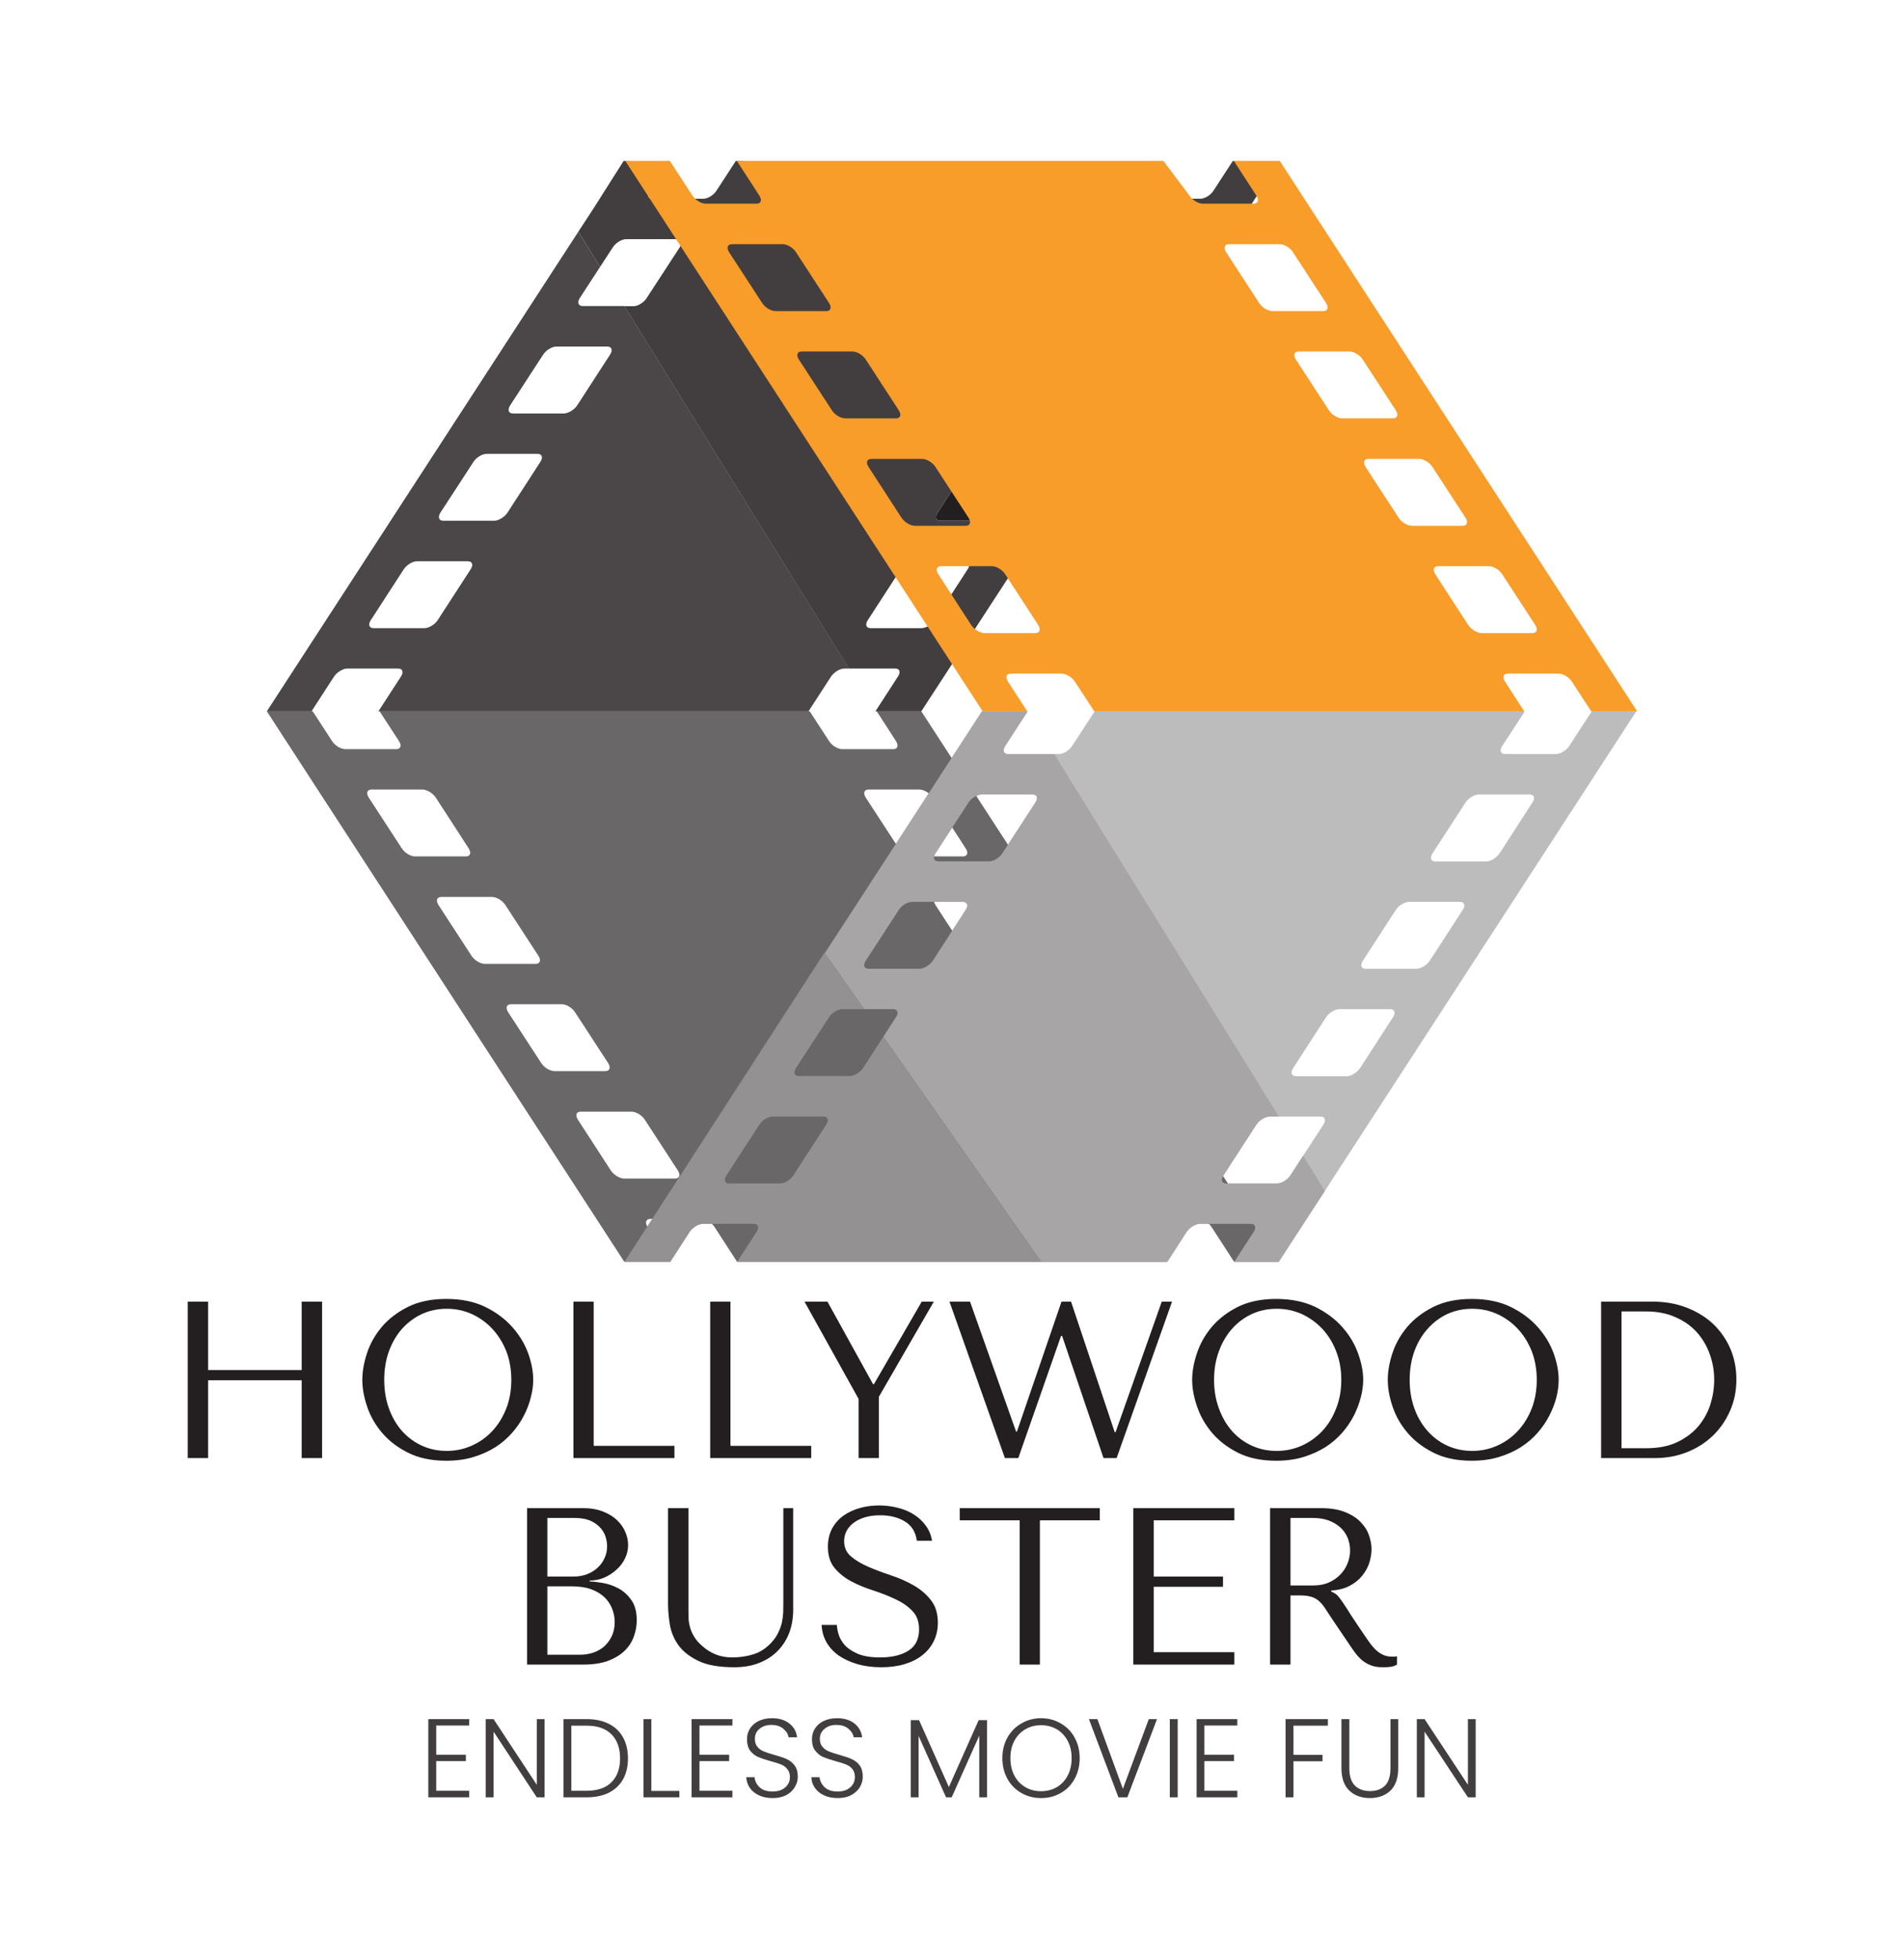 <svg xmlns="http://www.w3.org/2000/svg" version="1.1" xmlns:xlink="http://www.w3.org/1999/xlink" xmlns:svgjs="http://svgjs.dev/svgjs" viewBox="0 0 12.78 13.148"><g transform="matrix(1,0,0,1,1.08,8.718)"><g><path d=" M 0.317 0.546 L 0.945 0.546 L 0.945 1.068 L 1.082 1.068 L 1.082 0.018 L 0.945 0.018 L 0.945 0.477 L 0.317 0.477 L 0.317 0.018 L 0.18 0.018 L 0.18 1.068 L 0.317 1.068 L 0.317 0.546 M 1.352 0.543 Q 1.352 0.627 1.384 0.722 Q 1.416 0.818 1.485 0.899 Q 1.554 0.98 1.661 1.033 Q 1.767 1.086 1.916 1.086 Q 2.016 1.086 2.098 1.061 Q 2.18 1.036 2.245 0.995 Q 2.31 0.953 2.358 0.898 Q 2.406 0.843 2.437 0.782 Q 2.468 0.722 2.483 0.66 Q 2.499 0.599 2.499 0.543 Q 2.499 0.459 2.465 0.364 Q 2.43 0.269 2.358 0.188 Q 2.286 0.107 2.176 0.053 Q 2.066 0 1.916 0 Q 1.767 0 1.661 0.052 Q 1.554 0.105 1.485 0.185 Q 1.416 0.266 1.384 0.362 Q 1.352 0.458 1.352 0.543 M 1.499 0.543 Q 1.499 0.438 1.531 0.35 Q 1.563 0.263 1.619 0.2 Q 1.676 0.137 1.752 0.101 Q 1.829 0.066 1.919 0.066 Q 2.007 0.066 2.086 0.101 Q 2.165 0.137 2.224 0.2 Q 2.283 0.263 2.318 0.35 Q 2.352 0.438 2.352 0.543 Q 2.352 0.648 2.318 0.736 Q 2.283 0.824 2.224 0.887 Q 2.165 0.95 2.086 0.985 Q 2.007 1.02 1.919 1.02 Q 1.829 1.02 1.752 0.985 Q 1.676 0.95 1.619 0.887 Q 1.563 0.824 1.531 0.736 Q 1.499 0.648 1.499 0.543 M 2.769 1.068 L 2.769 0.018 L 2.905 0.018 L 2.905 0.986 L 3.447 0.986 L 3.447 1.068 L 2.769 1.068 M 3.687 1.068 L 3.687 0.018 L 3.823 0.018 L 3.823 0.986 L 4.365 0.986 L 4.365 1.068 L 3.687 1.068 M 4.32 0.018 L 4.683 0.671 L 4.683 1.068 L 4.819 1.068 L 4.819 0.657 L 5.188 0.018 L 5.107 0.018 L 4.786 0.572 L 4.78 0.572 L 4.474 0.018 L 4.32 0.018 M 5.293 0.018 L 5.665 1.068 L 5.755 1.068 L 6.042 0.248 L 6.049 0.248 L 6.327 1.068 L 6.415 1.068 L 6.787 0.018 L 6.718 0.018 L 6.408 0.894 L 6.402 0.894 L 6.109 0.018 L 6.045 0.018 L 5.746 0.89 L 5.74 0.89 L 5.431 0.018 L 5.293 0.018 M 6.922 0.543 Q 6.922 0.627 6.955 0.722 Q 6.987 0.818 7.056 0.899 Q 7.125 0.98 7.231 1.033 Q 7.338 1.086 7.486 1.086 Q 7.587 1.086 7.669 1.061 Q 7.75 1.036 7.816 0.995 Q 7.881 0.953 7.929 0.898 Q 7.977 0.843 8.008 0.782 Q 8.038 0.722 8.054 0.66 Q 8.07 0.599 8.07 0.543 Q 8.07 0.459 8.035 0.364 Q 8.001 0.269 7.929 0.188 Q 7.857 0.107 7.747 0.053 Q 7.636 0 7.486 0 Q 7.338 0 7.231 0.052 Q 7.125 0.105 7.056 0.185 Q 6.987 0.266 6.955 0.362 Q 6.922 0.458 6.922 0.543 M 7.069 0.543 Q 7.069 0.438 7.102 0.35 Q 7.134 0.263 7.19 0.2 Q 7.246 0.137 7.323 0.101 Q 7.399 0.066 7.489 0.066 Q 7.578 0.066 7.657 0.101 Q 7.735 0.137 7.795 0.2 Q 7.854 0.263 7.888 0.35 Q 7.923 0.438 7.923 0.543 Q 7.923 0.648 7.888 0.736 Q 7.854 0.824 7.795 0.887 Q 7.735 0.95 7.657 0.985 Q 7.578 1.02 7.489 1.02 Q 7.399 1.02 7.323 0.985 Q 7.246 0.95 7.19 0.887 Q 7.134 0.824 7.102 0.736 Q 7.069 0.648 7.069 0.543 M 8.235 0.543 Q 8.235 0.627 8.267 0.722 Q 8.299 0.818 8.368 0.899 Q 8.437 0.98 8.544 1.033 Q 8.65 1.086 8.799 1.086 Q 8.899 1.086 8.981 1.061 Q 9.063 1.036 9.128 0.995 Q 9.193 0.953 9.241 0.898 Q 9.289 0.843 9.32 0.782 Q 9.351 0.722 9.367 0.66 Q 9.382 0.599 9.382 0.543 Q 9.382 0.459 9.348 0.364 Q 9.313 0.269 9.241 0.188 Q 9.169 0.107 9.059 0.053 Q 8.949 0 8.799 0 Q 8.65 0 8.544 0.052 Q 8.437 0.105 8.368 0.185 Q 8.299 0.266 8.267 0.362 Q 8.235 0.458 8.235 0.543 M 8.382 0.543 Q 8.382 0.438 8.414 0.35 Q 8.446 0.263 8.503 0.2 Q 8.559 0.137 8.635 0.101 Q 8.712 0.066 8.802 0.066 Q 8.89 0.066 8.969 0.101 Q 9.048 0.137 9.107 0.2 Q 9.166 0.263 9.201 0.35 Q 9.235 0.438 9.235 0.543 Q 9.235 0.648 9.201 0.736 Q 9.166 0.824 9.107 0.887 Q 9.048 0.95 8.969 0.985 Q 8.89 1.02 8.802 1.02 Q 8.712 1.02 8.635 0.985 Q 8.559 0.95 8.503 0.887 Q 8.446 0.824 8.414 0.736 Q 8.382 0.648 8.382 0.543 M 9.667 1.068 L 9.667 0.018 L 10.012 0.018 Q 10.137 0.018 10.24 0.058 Q 10.344 0.098 10.418 0.167 Q 10.492 0.237 10.534 0.333 Q 10.575 0.429 10.575 0.54 Q 10.575 0.655 10.532 0.752 Q 10.489 0.849 10.415 0.92 Q 10.341 0.99 10.242 1.029 Q 10.143 1.068 10.03 1.068 L 9.667 1.068 M 9.804 1.002 L 9.969 1.002 Q 10.092 1.002 10.178 0.961 Q 10.264 0.92 10.32 0.854 Q 10.375 0.788 10.401 0.706 Q 10.426 0.624 10.426 0.543 Q 10.426 0.453 10.396 0.37 Q 10.366 0.287 10.309 0.223 Q 10.251 0.159 10.165 0.122 Q 10.08 0.084 9.969 0.084 L 9.804 0.084 L 9.804 1.002 M 2.458 2.454 L 2.834 2.454 Q 2.935 2.454 3.004 2.428 Q 3.073 2.401 3.115 2.359 Q 3.157 2.317 3.175 2.264 Q 3.194 2.211 3.194 2.157 Q 3.194 2.071 3.157 2.02 Q 3.121 1.969 3.07 1.942 Q 3.019 1.915 2.965 1.906 Q 2.911 1.897 2.878 1.896 L 2.878 1.89 Q 2.93 1.89 2.977 1.87 Q 3.023 1.849 3.058 1.817 Q 3.094 1.785 3.115 1.742 Q 3.136 1.699 3.136 1.651 Q 3.136 1.609 3.118 1.566 Q 3.1 1.522 3.063 1.486 Q 3.026 1.45 2.968 1.427 Q 2.911 1.404 2.833 1.404 L 2.458 1.404 L 2.458 2.454 M 2.594 2.388 L 2.594 1.929 L 2.759 1.929 Q 2.833 1.929 2.887 1.948 Q 2.941 1.968 2.976 2.001 Q 3.011 2.034 3.028 2.077 Q 3.046 2.121 3.046 2.169 Q 3.046 2.221 3.027 2.262 Q 3.008 2.302 2.977 2.331 Q 2.945 2.359 2.902 2.374 Q 2.86 2.388 2.812 2.388 L 2.594 2.388 M 2.594 1.863 L 2.594 1.47 L 2.777 1.47 Q 2.836 1.47 2.877 1.486 Q 2.918 1.503 2.944 1.53 Q 2.971 1.557 2.983 1.591 Q 2.995 1.626 2.995 1.66 Q 2.995 1.704 2.977 1.741 Q 2.96 1.779 2.929 1.806 Q 2.899 1.833 2.859 1.848 Q 2.819 1.863 2.774 1.863 L 2.594 1.863 M 3.404 1.404 L 3.404 2.049 Q 3.404 2.11 3.416 2.185 Q 3.428 2.259 3.473 2.323 Q 3.518 2.386 3.607 2.429 Q 3.695 2.472 3.848 2.472 Q 3.944 2.472 4.018 2.442 Q 4.093 2.412 4.143 2.359 Q 4.193 2.307 4.219 2.237 Q 4.244 2.167 4.244 2.088 L 4.244 1.404 L 4.178 1.404 L 4.178 2.038 Q 4.178 2.071 4.177 2.105 Q 4.175 2.139 4.168 2.173 Q 4.16 2.206 4.144 2.239 Q 4.129 2.272 4.099 2.305 Q 4.045 2.364 3.977 2.385 Q 3.91 2.406 3.836 2.406 Q 3.773 2.406 3.724 2.386 Q 3.676 2.367 3.632 2.328 Q 3.598 2.298 3.58 2.268 Q 3.562 2.238 3.553 2.209 Q 3.544 2.179 3.542 2.149 Q 3.541 2.119 3.541 2.089 L 3.541 1.404 L 3.404 1.404 M 4.435 2.188 Q 4.438 2.253 4.468 2.305 Q 4.499 2.358 4.552 2.395 Q 4.606 2.431 4.678 2.452 Q 4.75 2.472 4.835 2.472 Q 4.922 2.472 4.992 2.451 Q 5.062 2.43 5.111 2.391 Q 5.161 2.352 5.188 2.296 Q 5.215 2.241 5.215 2.173 Q 5.215 2.08 5.168 2.021 Q 5.122 1.962 5.052 1.922 Q 4.982 1.882 4.9 1.855 Q 4.819 1.828 4.749 1.798 Q 4.679 1.768 4.633 1.729 Q 4.586 1.69 4.586 1.626 Q 4.586 1.59 4.602 1.558 Q 4.618 1.527 4.648 1.504 Q 4.679 1.48 4.724 1.466 Q 4.769 1.452 4.828 1.452 Q 4.925 1.452 4.993 1.493 Q 5.062 1.534 5.074 1.623 L 5.176 1.623 Q 5.167 1.567 5.135 1.523 Q 5.104 1.479 5.056 1.448 Q 5.008 1.417 4.947 1.402 Q 4.886 1.386 4.82 1.386 Q 4.751 1.386 4.689 1.404 Q 4.627 1.422 4.579 1.456 Q 4.532 1.491 4.504 1.543 Q 4.477 1.596 4.477 1.663 Q 4.477 1.752 4.522 1.806 Q 4.567 1.86 4.635 1.896 Q 4.703 1.932 4.783 1.957 Q 4.862 1.983 4.93 2.015 Q 4.999 2.047 5.044 2.094 Q 5.089 2.14 5.089 2.218 Q 5.089 2.316 5.017 2.361 Q 4.946 2.406 4.828 2.406 Q 4.733 2.406 4.676 2.381 Q 4.619 2.356 4.589 2.322 Q 4.559 2.287 4.549 2.251 Q 4.538 2.214 4.537 2.188 L 4.435 2.188 M 5.9 2.454 L 5.9 1.486 L 6.302 1.486 L 6.302 1.404 L 5.362 1.404 L 5.362 1.486 L 5.764 1.486 L 5.764 2.454 L 5.9 2.454 M 6.527 1.404 L 6.527 2.454 L 7.205 2.454 L 7.205 2.371 L 6.664 2.371 L 6.664 1.932 L 7.129 1.932 L 7.129 1.863 L 6.664 1.863 L 6.664 1.486 L 7.205 1.486 L 7.205 1.404 L 6.527 1.404 M 7.445 1.404 L 7.445 2.454 L 7.582 2.454 L 7.582 1.99 L 7.648 1.99 Q 7.69 1.99 7.717 1.998 Q 7.745 2.005 7.768 2.023 Q 7.79 2.041 7.81 2.07 Q 7.829 2.098 7.856 2.14 L 7.975 2.316 Q 7.997 2.35 8.019 2.379 Q 8.041 2.407 8.066 2.428 Q 8.092 2.448 8.124 2.46 Q 8.156 2.472 8.201 2.472 Q 8.234 2.472 8.255 2.469 Q 8.276 2.466 8.297 2.454 L 8.297 2.398 Q 8.29 2.4 8.282 2.401 Q 8.275 2.401 8.267 2.401 Q 8.236 2.401 8.212 2.392 Q 8.188 2.383 8.167 2.366 Q 8.146 2.349 8.126 2.324 Q 8.107 2.299 8.086 2.268 Q 8.023 2.176 7.988 2.122 Q 7.954 2.067 7.933 2.037 Q 7.913 2.007 7.9 1.993 Q 7.888 1.98 7.87 1.971 L 7.855 1.963 L 7.855 1.957 Q 7.927 1.953 7.978 1.926 Q 8.03 1.899 8.063 1.858 Q 8.096 1.818 8.111 1.771 Q 8.126 1.723 8.126 1.678 Q 8.126 1.638 8.11 1.59 Q 8.095 1.542 8.056 1.501 Q 8.018 1.459 7.952 1.432 Q 7.886 1.404 7.786 1.404 L 7.445 1.404 M 7.582 1.47 L 7.733 1.47 Q 7.79 1.47 7.836 1.486 Q 7.882 1.503 7.915 1.532 Q 7.948 1.561 7.965 1.602 Q 7.982 1.642 7.982 1.69 Q 7.982 1.731 7.966 1.772 Q 7.951 1.813 7.919 1.847 Q 7.888 1.881 7.842 1.902 Q 7.796 1.923 7.736 1.923 L 7.582 1.923 L 7.582 1.47" fill="#231f20" fill-rule="nonzero"></path></g><g><path d=" M 1.848 2.863 L 1.848 3.059 L 2.047 3.059 L 2.047 3.102 L 1.848 3.102 L 1.848 3.301 L 2.069 3.301 L 2.069 3.345 L 1.795 3.345 L 1.795 2.82 L 2.069 2.82 L 2.069 2.863 L 1.848 2.863 M 2.575 3.345 L 2.523 3.345 L 2.233 2.904 L 2.233 3.345 L 2.18 3.345 L 2.18 2.82 L 2.233 2.82 L 2.523 3.261 L 2.523 2.82 L 2.575 2.82 L 2.575 3.345 M 3.007 2.852 Q 3.069 2.883 3.102 2.943 Q 3.135 3.002 3.135 3.084 Q 3.135 3.165 3.102 3.224 Q 3.069 3.282 3.007 3.314 Q 2.944 3.345 2.857 3.345 L 2.702 3.345 L 2.702 2.82 L 2.857 2.82 Q 2.944 2.82 3.007 2.852 M 3.024 3.244 Q 3.082 3.186 3.082 3.084 Q 3.082 2.98 3.024 2.922 Q 2.967 2.864 2.857 2.864 L 2.755 2.864 L 2.755 3.301 L 2.857 3.301 Q 2.967 3.301 3.024 3.244 M 3.292 3.302 L 3.48 3.302 L 3.48 3.345 L 3.239 3.345 L 3.239 2.82 L 3.292 2.82 L 3.292 3.302 M 3.615 2.863 L 3.615 3.059 L 3.814 3.059 L 3.814 3.102 L 3.615 3.102 L 3.615 3.301 L 3.836 3.301 L 3.836 3.345 L 3.562 3.345 L 3.562 2.82 L 3.836 2.82 L 3.836 2.863 L 3.615 2.863 M 4.015 3.332 Q 3.976 3.314 3.953 3.282 Q 3.931 3.249 3.929 3.21 L 3.985 3.21 Q 3.988 3.248 4.018 3.277 Q 4.048 3.306 4.106 3.306 Q 4.159 3.306 4.191 3.278 Q 4.222 3.251 4.222 3.209 Q 4.222 3.175 4.204 3.155 Q 4.187 3.134 4.162 3.124 Q 4.136 3.114 4.091 3.102 Q 4.039 3.087 4.008 3.074 Q 3.977 3.06 3.955 3.032 Q 3.934 3.003 3.934 2.955 Q 3.934 2.914 3.955 2.882 Q 3.976 2.85 4.014 2.832 Q 4.052 2.814 4.102 2.814 Q 4.174 2.814 4.219 2.85 Q 4.264 2.886 4.27 2.942 L 4.213 2.942 Q 4.208 2.91 4.178 2.885 Q 4.148 2.859 4.097 2.859 Q 4.05 2.859 4.018 2.885 Q 3.987 2.91 3.987 2.953 Q 3.987 2.986 4.004 3.006 Q 4.021 3.027 4.047 3.037 Q 4.073 3.048 4.117 3.06 Q 4.168 3.074 4.2 3.088 Q 4.231 3.102 4.253 3.13 Q 4.275 3.159 4.275 3.207 Q 4.275 3.243 4.255 3.276 Q 4.236 3.309 4.198 3.33 Q 4.159 3.35 4.106 3.35 Q 4.054 3.35 4.015 3.332 M 4.452 3.332 Q 4.412 3.314 4.39 3.282 Q 4.367 3.249 4.366 3.21 L 4.421 3.21 Q 4.425 3.248 4.455 3.277 Q 4.485 3.306 4.543 3.306 Q 4.596 3.306 4.627 3.278 Q 4.658 3.251 4.658 3.209 Q 4.658 3.175 4.641 3.155 Q 4.624 3.134 4.598 3.124 Q 4.573 3.114 4.528 3.102 Q 4.475 3.087 4.444 3.074 Q 4.414 3.06 4.392 3.032 Q 4.37 3.003 4.37 2.955 Q 4.37 2.914 4.391 2.882 Q 4.412 2.85 4.45 2.832 Q 4.489 2.814 4.538 2.814 Q 4.611 2.814 4.656 2.85 Q 4.7 2.886 4.707 2.942 L 4.65 2.942 Q 4.645 2.91 4.615 2.885 Q 4.585 2.859 4.534 2.859 Q 4.486 2.859 4.455 2.885 Q 4.423 2.91 4.423 2.953 Q 4.423 2.986 4.441 3.006 Q 4.458 3.027 4.484 3.037 Q 4.51 3.048 4.554 3.06 Q 4.605 3.074 4.636 3.088 Q 4.668 3.102 4.69 3.13 Q 4.711 3.159 4.711 3.207 Q 4.711 3.243 4.692 3.276 Q 4.672 3.309 4.634 3.33 Q 4.596 3.35 4.543 3.35 Q 4.491 3.35 4.452 3.332 M 5.545 2.827 L 5.545 3.345 L 5.493 3.345 L 5.493 2.931 L 5.308 3.345 L 5.27 3.345 L 5.086 2.933 L 5.086 3.345 L 5.033 3.345 L 5.033 2.827 L 5.089 2.827 L 5.289 3.276 L 5.489 2.827 L 5.545 2.827 M 5.776 3.316 Q 5.716 3.282 5.682 3.221 Q 5.648 3.159 5.648 3.082 Q 5.648 3.005 5.682 2.944 Q 5.716 2.883 5.776 2.849 Q 5.835 2.814 5.908 2.814 Q 5.981 2.814 6.04 2.849 Q 6.1 2.883 6.133 2.944 Q 6.167 3.005 6.167 3.082 Q 6.167 3.159 6.133 3.221 Q 6.1 3.282 6.04 3.316 Q 5.981 3.35 5.908 3.35 Q 5.835 3.35 5.776 3.316 M 6.013 3.277 Q 6.059 3.25 6.086 3.2 Q 6.113 3.149 6.113 3.082 Q 6.113 3.015 6.086 2.965 Q 6.059 2.915 6.013 2.888 Q 5.966 2.861 5.908 2.861 Q 5.849 2.861 5.803 2.888 Q 5.756 2.915 5.729 2.965 Q 5.702 3.015 5.702 3.082 Q 5.702 3.149 5.729 3.2 Q 5.756 3.25 5.803 3.277 Q 5.849 3.304 5.908 3.304 Q 5.966 3.304 6.013 3.277 M 6.686 2.82 L 6.487 3.345 L 6.427 3.345 L 6.229 2.82 L 6.286 2.82 L 6.457 3.288 L 6.631 2.82 L 6.686 2.82 M 6.825 2.82 L 6.825 3.345 L 6.772 3.345 L 6.772 2.82 L 6.825 2.82 M 7.004 2.863 L 7.004 3.059 L 7.203 3.059 L 7.203 3.102 L 7.004 3.102 L 7.004 3.301 L 7.225 3.301 L 7.225 3.345 L 6.952 3.345 L 6.952 2.82 L 7.225 2.82 L 7.225 2.863 L 7.004 2.863 M 7.833 2.82 L 7.833 2.864 L 7.602 2.864 L 7.602 3.06 L 7.797 3.06 L 7.797 3.103 L 7.602 3.103 L 7.602 3.345 L 7.549 3.345 L 7.549 2.82 L 7.833 2.82 M 7.977 2.82 L 7.977 3.15 Q 7.977 3.228 8.014 3.266 Q 8.051 3.303 8.116 3.303 Q 8.18 3.303 8.217 3.266 Q 8.253 3.229 8.253 3.15 L 8.253 2.82 L 8.305 2.82 L 8.305 3.15 Q 8.305 3.249 8.253 3.3 Q 8.2 3.35 8.115 3.35 Q 8.03 3.35 7.977 3.3 Q 7.924 3.249 7.924 3.15 L 7.924 2.82 L 7.977 2.82 M 8.825 3.345 L 8.773 3.345 L 8.482 2.904 L 8.482 3.345 L 8.43 3.345 L 8.43 2.82 L 8.482 2.82 L 8.773 3.261 L 8.773 2.82 L 8.825 2.82 L 8.825 3.345" fill="#423e3f" fill-rule="nonzero"></path></g><g clip-path="url(#SvgjsClipPath1001)"><g clip-path="url(#a74ba0b13-7dd1-45ce-a596-c03dda2876e6a2772208-1c0e-4ea4-906d-53cf89cb8ff4)"><path d=" M 5.511 -3.944 L 3.112 -0.25 L 3.42 -0.25 L 3.549 -0.45 C 3.569 -0.479 3.609 -0.504 3.638 -0.504 L 3.98 -0.504 C 4.009 -0.504 4.018 -0.479 3.998 -0.45 L 3.869 -0.25 L 6.756 -0.25 L 6.885 -0.45 C 6.905 -0.479 6.945 -0.504 6.975 -0.504 L 7.316 -0.504 C 7.346 -0.504 7.354 -0.479 7.335 -0.45 L 7.205 -0.25 L 7.504 -0.25 L 9.903 -3.944 L 9.604 -3.944 L 9.453 -3.711 C 9.433 -3.681 9.393 -3.657 9.363 -3.657 L 9.022 -3.657 C 8.992 -3.657 8.984 -3.681 9.003 -3.711 L 9.155 -3.944 L 6.268 -3.944 L 6.116 -3.711 C 6.097 -3.681 6.057 -3.657 6.027 -3.657 L 5.686 -3.657 C 5.656 -3.657 5.648 -3.681 5.667 -3.711 L 5.818 -3.944 Z M 7.353 -1.17 C 7.373 -1.2 7.413 -1.224 7.442 -1.224 L 7.784 -1.224 C 7.813 -1.224 7.822 -1.2 7.803 -1.17 L 7.581 -0.829 C 7.562 -0.799 7.522 -0.775 7.492 -0.775 L 7.151 -0.775 C 7.121 -0.775 7.112 -0.799 7.132 -0.829 Z M 7.821 -1.891 C 7.84 -1.92 7.881 -1.945 7.91 -1.945 L 8.251 -1.945 C 8.281 -1.945 8.29 -1.92 8.27 -1.891 L 8.049 -1.549 C 8.029 -1.52 7.99 -1.495 7.96 -1.495 L 7.619 -1.495 C 7.589 -1.495 7.58 -1.52 7.6 -1.549 Z M 8.289 -2.611 C 8.308 -2.641 8.348 -2.665 8.378 -2.665 L 8.719 -2.665 C 8.749 -2.665 8.758 -2.641 8.738 -2.611 L 8.517 -2.27 C 8.497 -2.24 8.457 -2.216 8.428 -2.216 L 8.086 -2.216 C 8.057 -2.216 8.048 -2.24 8.068 -2.27 Z M 8.757 -3.332 C 8.776 -3.361 8.816 -3.386 8.846 -3.386 L 9.187 -3.386 C 9.217 -3.386 9.226 -3.361 9.206 -3.332 L 8.985 -2.99 C 8.965 -2.961 8.925 -2.936 8.895 -2.936 L 8.554 -2.936 C 8.525 -2.936 8.516 -2.961 8.535 -2.99 Z M 4.017 -1.17 C 4.037 -1.2 4.076 -1.224 4.106 -1.224 L 4.447 -1.224 C 4.477 -1.224 4.486 -1.2 4.466 -1.17 L 4.245 -0.829 C 4.225 -0.799 4.185 -0.775 4.156 -0.775 L 3.815 -0.775 C 3.785 -0.775 3.776 -0.799 3.796 -0.829 Z M 4.485 -1.891 C 4.504 -1.92 4.544 -1.945 4.574 -1.945 L 4.915 -1.945 C 4.945 -1.945 4.954 -1.92 4.934 -1.891 L 4.713 -1.549 C 4.693 -1.52 4.653 -1.495 4.624 -1.495 L 4.282 -1.495 C 4.253 -1.495 4.244 -1.52 4.263 -1.549 Z M 4.953 -2.611 C 4.972 -2.641 5.012 -2.665 5.042 -2.665 L 5.383 -2.665 C 5.413 -2.665 5.421 -2.641 5.402 -2.611 L 5.181 -2.27 C 5.161 -2.24 5.121 -2.216 5.091 -2.216 L 4.75 -2.216 C 4.72 -2.216 4.712 -2.24 4.731 -2.27 Z M 5.421 -3.332 C 5.44 -3.361 5.48 -3.386 5.51 -3.386 L 5.851 -3.386 C 5.881 -3.386 5.889 -3.361 5.87 -3.332 L 5.648 -2.99 C 5.629 -2.961 5.589 -2.936 5.559 -2.936 L 5.218 -2.936 C 5.188 -2.936 5.18 -2.961 5.199 -2.99 Z" fill="#bdbcbc" transform="matrix(1,0,0,1,0,0)" fill-rule="nonzero"></path></g><g clip-path="url(#a74ba0b13-7dd1-45ce-a596-c03dda2876e6a2772208-1c0e-4ea4-906d-53cf89cb8ff4)"><path d=" M 3.418 -0.25 L 3.267 -0.483 C 3.247 -0.513 3.256 -0.537 3.286 -0.537 L 3.627 -0.537 C 3.657 -0.537 3.697 -0.513 3.716 -0.483 L 3.867 -0.25 L 6.754 -0.25 L 6.603 -0.483 C 6.584 -0.513 6.592 -0.537 6.622 -0.537 L 6.963 -0.537 C 6.993 -0.537 7.033 -0.513 7.052 -0.483 L 7.203 -0.25 L 7.503 -0.25 L 5.104 -3.944 L 4.805 -3.944 L 4.934 -3.744 C 4.954 -3.714 4.945 -3.69 4.915 -3.69 L 4.574 -3.69 C 4.544 -3.69 4.504 -3.714 4.485 -3.744 L 4.355 -3.944 L 1.468 -3.944 L 1.598 -3.744 C 1.618 -3.714 1.609 -3.69 1.579 -3.69 L 1.238 -3.69 C 1.208 -3.69 1.168 -3.714 1.149 -3.744 L 1.019 -3.944 L 0.711 -3.944 L 3.11 -0.25 Z M 4.731 -3.365 C 4.712 -3.395 4.72 -3.419 4.75 -3.419 L 5.091 -3.419 C 5.121 -3.419 5.161 -3.395 5.181 -3.365 L 5.402 -3.024 C 5.422 -2.994 5.413 -2.97 5.383 -2.97 L 5.042 -2.97 C 5.012 -2.97 4.972 -2.994 4.953 -3.024 Z M 5.199 -2.644 C 5.18 -2.674 5.188 -2.698 5.218 -2.698 L 5.559 -2.698 C 5.589 -2.698 5.629 -2.674 5.648 -2.644 L 5.87 -2.303 C 5.89 -2.273 5.881 -2.249 5.851 -2.249 L 5.51 -2.249 C 5.48 -2.249 5.44 -2.273 5.421 -2.303 Z M 5.667 -1.924 C 5.648 -1.954 5.656 -1.978 5.686 -1.978 L 6.027 -1.978 C 6.057 -1.978 6.097 -1.954 6.116 -1.924 L 6.338 -1.583 C 6.357 -1.553 6.349 -1.529 6.319 -1.529 L 5.978 -1.529 C 5.948 -1.529 5.908 -1.553 5.889 -1.583 Z M 6.135 -1.203 C 6.116 -1.233 6.124 -1.257 6.154 -1.257 L 6.495 -1.257 C 6.525 -1.257 6.565 -1.233 6.584 -1.203 L 6.806 -0.862 C 6.825 -0.832 6.817 -0.808 6.787 -0.808 L 6.446 -0.808 C 6.416 -0.808 6.376 -0.832 6.357 -0.862 Z M 1.395 -3.365 C 1.376 -3.395 1.384 -3.419 1.414 -3.419 L 1.755 -3.419 C 1.785 -3.419 1.825 -3.395 1.845 -3.365 L 2.066 -3.024 C 2.085 -2.994 2.077 -2.97 2.047 -2.97 L 1.706 -2.97 C 1.676 -2.97 1.636 -2.994 1.617 -3.024 Z M 1.863 -2.644 C 1.844 -2.674 1.852 -2.698 1.882 -2.698 L 2.223 -2.698 C 2.253 -2.698 2.293 -2.674 2.312 -2.644 L 2.534 -2.303 C 2.553 -2.273 2.545 -2.249 2.515 -2.249 L 2.174 -2.249 C 2.144 -2.249 2.104 -2.273 2.085 -2.303 Z M 2.331 -1.924 C 2.312 -1.954 2.32 -1.978 2.35 -1.978 L 2.691 -1.978 C 2.721 -1.978 2.761 -1.954 2.78 -1.924 L 3.002 -1.583 C 3.021 -1.553 3.013 -1.529 2.983 -1.529 L 2.642 -1.529 C 2.612 -1.529 2.572 -1.553 2.553 -1.583 Z M 2.799 -1.203 C 2.78 -1.233 2.788 -1.257 2.818 -1.257 L 3.159 -1.257 C 3.189 -1.257 3.229 -1.233 3.248 -1.203 L 3.47 -0.862 C 3.489 -0.832 3.481 -0.808 3.451 -0.808 L 3.11 -0.808 C 3.08 -0.808 3.04 -0.832 3.02 -0.862 Z" fill="#696767" transform="matrix(1,0,0,1,0,0)" fill-rule="nonzero"></path></g><g clip-path="url(#a74ba0b13-7dd1-45ce-a596-c03dda2876e6a2772208-1c0e-4ea4-906d-53cf89cb8ff4)"><path d=" M 2.831 -6.664 C 2.801 -6.664 2.793 -6.688 2.812 -6.718 L 2.948 -6.927 L 2.802 -7.163 L 0.711 -3.944 L 1.011 -3.944 L 1.162 -4.177 C 1.182 -4.207 1.222 -4.231 1.251 -4.231 L 1.593 -4.231 C 1.622 -4.231 1.631 -4.207 1.611 -4.177 L 1.46 -3.944 L 4.347 -3.944 L 4.498 -4.177 C 4.518 -4.207 4.558 -4.231 4.588 -4.231 L 4.619 -4.231 L 3.111 -6.664 Z M 2.079 -4.897 L 1.858 -4.556 C 1.839 -4.526 1.798 -4.502 1.769 -4.502 L 1.428 -4.502 C 1.398 -4.502 1.389 -4.526 1.409 -4.556 L 1.63 -4.897 C 1.65 -4.927 1.689 -4.951 1.719 -4.951 L 2.06 -4.951 C 2.09 -4.951 2.099 -4.927 2.079 -4.897 M 2.547 -5.618 L 2.326 -5.277 C 2.306 -5.247 2.266 -5.223 2.237 -5.223 L 1.895 -5.223 C 1.866 -5.223 1.857 -5.247 1.876 -5.277 L 2.098 -5.618 C 2.117 -5.648 2.157 -5.672 2.187 -5.672 L 2.528 -5.672 C 2.558 -5.672 2.567 -5.648 2.547 -5.618 M 3.015 -6.338 L 2.794 -5.997 C 2.774 -5.967 2.734 -5.943 2.704 -5.943 L 2.363 -5.943 C 2.333 -5.943 2.325 -5.967 2.344 -5.997 L 2.566 -6.338 C 2.585 -6.368 2.625 -6.392 2.655 -6.392 L 2.996 -6.392 C 3.026 -6.392 3.035 -6.368 3.015 -6.338" fill="#4b4748" transform="matrix(1,0,0,1,0,0)" fill-rule="nonzero"></path></g><g clip-path="url(#SvgjsClipPath1000a2772208-1c0e-4ea4-906d-53cf89cb8ff4)"><path d=" M 3.11 -7.638 L 2.907 -7.324 Z" fill="#231f20" transform="matrix(1,0,0,1,0,0)" fill-rule="nonzero"></path></g><g clip-path="url(#SvgjsClipPath1000a2772208-1c0e-4ea4-906d-53cf89cb8ff4)"><path d=" M 3.859 -7.638 L 6.635 -7.572 Z" fill="#231f20" transform="matrix(1,0,0,1,0,0)" fill-rule="nonzero"></path></g><g clip-path="url(#b74ba0b13-7dd1-45ce-a596-c03dda2876e6a2772208-1c0e-4ea4-906d-53cf89cb8ff4)"><path d=" M 5.864 -5.672 L 5.523 -5.672 C 5.493 -5.672 5.453 -5.648 5.434 -5.618 L 5.213 -5.277 C 5.193 -5.247 5.202 -5.223 5.232 -5.223 L 5.573 -5.223 C 5.603 -5.223 5.642 -5.247 5.662 -5.277 L 5.883 -5.618 C 5.903 -5.648 5.894 -5.672 5.864 -5.672" fill="#231f20" transform="matrix(1,0,0,1,0,0)" fill-rule="nonzero"></path></g><g clip-path="url(#b74ba0b13-7dd1-45ce-a596-c03dda2876e6a2772208-1c0e-4ea4-906d-53cf89cb8ff4)"><path d=" M 6.332 -6.392 L 5.991 -6.392 C 5.961 -6.392 5.921 -6.368 5.902 -6.338 L 5.68 -5.997 C 5.661 -5.967 5.67 -5.943 5.699 -5.943 L 6.041 -5.943 C 6.07 -5.943 6.11 -5.967 6.13 -5.997 L 6.351 -6.338 C 6.371 -6.368 6.362 -6.392 6.332 -6.392" fill="#231f20" transform="matrix(1,0,0,1,0,0)" fill-rule="nonzero"></path></g><g clip-path="url(#SvgjsClipPath1000a2772208-1c0e-4ea4-906d-53cf89cb8ff4)"><path d=" M 2.802 -7.163 L 2.907 -7.324 Z" fill="#231f20" transform="matrix(1,0,0,1,0,0)" fill-rule="nonzero"></path></g><g clip-path="url(#c74ba0b13-7dd1-45ce-a596-c03dda2876e6a2772208-1c0e-4ea4-906d-53cf89cb8ff4)"><path d=" M 6.8 -7.113 L 6.459 -7.113 C 6.429 -7.113 6.389 -7.089 6.37 -7.059 L 6.148 -6.718 C 6.129 -6.688 6.138 -6.664 6.167 -6.664 L 6.509 -6.664 C 6.538 -6.664 6.578 -6.688 6.598 -6.718 L 6.819 -7.059 C 6.839 -7.089 6.83 -7.113 6.8 -7.113" fill="#231f20" transform="matrix(1,0,0,1,0,0)" fill-rule="nonzero"></path></g><g clip-path="url(#c74ba0b13-7dd1-45ce-a596-c03dda2876e6a2772208-1c0e-4ea4-906d-53cf89cb8ff4)"><path d=" M 7.195 -7.638 L 7.065 -7.438 C 7.046 -7.408 7.006 -7.384 6.976 -7.384 L 6.635 -7.384 C 6.605 -7.384 6.597 -7.408 6.616 -7.438 L 6.662 -7.485 L 3.859 -7.638 L 3.729 -7.438 C 3.71 -7.408 3.67 -7.384 3.64 -7.384 L 3.299 -7.384 C 3.269 -7.384 3.261 -7.408 3.28 -7.438 L 3.416 -7.612 L 3.106 -7.638 L 2.907 -7.324 L 2.802 -7.163 L 2.948 -6.927 L 3.034 -7.059 C 3.053 -7.088 3.093 -7.113 3.123 -7.113 L 3.464 -7.113 C 3.494 -7.113 3.502 -7.088 3.483 -7.059 L 3.261 -6.718 C 3.242 -6.688 3.202 -6.663 3.172 -6.663 L 3.111 -6.663 L 4.618 -4.231 L 4.929 -4.231 C 4.959 -4.231 4.967 -4.207 4.947 -4.177 L 4.796 -3.944 L 5.104 -3.944 L 7.475 -7.586 Z M 5.415 -4.897 L 5.194 -4.556 C 5.175 -4.526 5.135 -4.502 5.105 -4.502 L 4.764 -4.502 C 4.734 -4.502 4.725 -4.526 4.745 -4.556 L 4.966 -4.897 C 4.986 -4.927 5.025 -4.951 5.055 -4.951 L 5.396 -4.951 C 5.426 -4.951 5.435 -4.927 5.415 -4.897 M 5.883 -5.618 L 5.662 -5.277 C 5.642 -5.247 5.603 -5.223 5.573 -5.223 L 5.232 -5.223 C 5.202 -5.223 5.193 -5.247 5.213 -5.277 L 5.434 -5.618 C 5.453 -5.648 5.493 -5.672 5.523 -5.672 L 5.864 -5.672 C 5.894 -5.672 5.903 -5.648 5.883 -5.618 M 6.351 -6.338 L 6.13 -5.997 C 6.11 -5.967 6.07 -5.943 6.04 -5.943 L 5.699 -5.943 C 5.669 -5.943 5.661 -5.967 5.68 -5.997 L 5.902 -6.338 C 5.921 -6.368 5.961 -6.392 5.991 -6.392 L 6.332 -6.392 C 6.362 -6.392 6.371 -6.368 6.351 -6.338 M 6.819 -7.059 L 6.598 -6.718 C 6.578 -6.688 6.538 -6.663 6.508 -6.663 L 6.167 -6.663 C 6.137 -6.663 6.129 -6.688 6.148 -6.718 L 6.37 -7.059 C 6.389 -7.088 6.429 -7.113 6.459 -7.113 L 6.8 -7.113 C 6.83 -7.113 6.839 -7.088 6.819 -7.059" fill="#423e3f" transform="matrix(1,0,0,1,0,0)" fill-rule="nonzero"></path></g><g clip-path="url(#c74ba0b13-7dd1-45ce-a596-c03dda2876e6a2772208-1c0e-4ea4-906d-53cf89cb8ff4)"><path d=" M 7.202 -7.638 L 7.353 -7.405 C 7.373 -7.375 7.364 -7.351 7.334 -7.351 L 6.993 -7.351 C 6.963 -7.351 6.923 -7.375 6.904 -7.405 L 6.729 -7.638 L 3.866 -7.638 L 4.017 -7.405 C 4.036 -7.375 4.028 -7.351 3.998 -7.351 L 3.657 -7.351 C 3.627 -7.351 3.587 -7.375 3.568 -7.405 L 3.416 -7.638 L 3.117 -7.638 L 5.516 -3.944 L 5.815 -3.944 L 5.686 -4.143 C 5.666 -4.173 5.675 -4.197 5.705 -4.197 L 6.046 -4.197 C 6.076 -4.197 6.115 -4.173 6.135 -4.143 L 6.265 -3.944 L 9.151 -3.944 L 9.022 -4.143 C 9.002 -4.173 9.011 -4.197 9.041 -4.197 L 9.382 -4.197 C 9.412 -4.197 9.452 -4.173 9.471 -4.143 L 9.601 -3.944 L 9.909 -3.944 L 7.51 -7.638 Z M 5.889 -4.523 C 5.908 -4.493 5.899 -4.469 5.869 -4.469 L 5.528 -4.469 C 5.499 -4.469 5.459 -4.493 5.439 -4.523 L 5.218 -4.864 C 5.198 -4.894 5.207 -4.918 5.237 -4.918 L 5.578 -4.918 C 5.608 -4.918 5.648 -4.894 5.667 -4.864 Z M 5.421 -5.243 C 5.44 -5.213 5.432 -5.189 5.402 -5.189 L 5.061 -5.189 C 5.031 -5.189 4.991 -5.213 4.971 -5.243 L 4.75 -5.584 C 4.73 -5.614 4.739 -5.638 4.769 -5.638 L 5.11 -5.638 C 5.14 -5.638 5.18 -5.614 5.199 -5.584 Z M 4.953 -5.964 C 4.972 -5.934 4.964 -5.91 4.934 -5.91 L 4.593 -5.91 C 4.563 -5.91 4.523 -5.934 4.504 -5.964 L 4.282 -6.305 C 4.263 -6.335 4.271 -6.359 4.301 -6.359 L 4.642 -6.359 C 4.672 -6.359 4.712 -6.335 4.731 -6.305 Z M 4.485 -6.684 C 4.504 -6.654 4.496 -6.63 4.466 -6.63 L 4.125 -6.63 C 4.095 -6.63 4.055 -6.654 4.036 -6.684 L 3.814 -7.025 C 3.795 -7.055 3.803 -7.079 3.833 -7.079 L 4.174 -7.079 C 4.204 -7.079 4.244 -7.055 4.263 -7.025 Z M 9.225 -4.523 C 9.244 -4.493 9.236 -4.469 9.206 -4.469 L 8.865 -4.469 C 8.835 -4.469 8.795 -4.493 8.775 -4.523 L 8.554 -4.864 C 8.534 -4.894 8.543 -4.918 8.573 -4.918 L 8.914 -4.918 C 8.944 -4.918 8.984 -4.894 9.003 -4.864 Z M 8.757 -5.243 C 8.776 -5.213 8.768 -5.189 8.738 -5.189 L 8.397 -5.189 C 8.367 -5.189 8.327 -5.213 8.308 -5.243 L 8.086 -5.584 C 8.067 -5.614 8.075 -5.638 8.105 -5.638 L 8.446 -5.638 C 8.476 -5.638 8.516 -5.614 8.535 -5.584 Z M 8.289 -5.964 C 8.308 -5.934 8.3 -5.91 8.27 -5.91 L 7.929 -5.91 C 7.899 -5.91 7.859 -5.934 7.84 -5.964 L 7.618 -6.305 C 7.599 -6.335 7.607 -6.359 7.637 -6.359 L 7.978 -6.359 C 8.008 -6.359 8.048 -6.335 8.067 -6.305 Z M 7.821 -6.684 C 7.84 -6.654 7.832 -6.63 7.802 -6.63 L 7.461 -6.63 C 7.431 -6.63 7.391 -6.654 7.372 -6.684 L 7.15 -7.025 C 7.131 -7.055 7.139 -7.079 7.169 -7.079 L 7.51 -7.079 C 7.54 -7.079 7.58 -7.055 7.599 -7.025 Z" fill="#f89c2a" transform="matrix(1,0,0,1,0,0)" fill-rule="nonzero"></path></g><g clip-path="url(#c74ba0b13-7dd1-45ce-a596-c03dda2876e6a2772208-1c0e-4ea4-906d-53cf89cb8ff4)"><path d=" M 7.667 -0.961 L 7.581 -0.829 C 7.562 -0.799 7.522 -0.775 7.492 -0.775 L 7.151 -0.775 C 7.121 -0.775 7.112 -0.799 7.132 -0.829 L 7.353 -1.17 C 7.373 -1.2 7.413 -1.224 7.442 -1.224 L 7.504 -1.224 L 5.996 -3.657 L 5.686 -3.657 C 5.656 -3.657 5.648 -3.681 5.667 -3.711 L 5.818 -3.944 L 5.511 -3.944 L 4.599 -2.54 L 4.456 -2.321 L 4.72 -1.945 L 4.915 -1.945 C 4.945 -1.945 4.954 -1.921 4.934 -1.891 L 4.849 -1.76 L 5.908 -0.25 L 6.756 -0.25 L 6.885 -0.45 C 6.905 -0.48 6.945 -0.504 6.975 -0.504 L 7.316 -0.504 C 7.346 -0.504 7.354 -0.48 7.335 -0.45 L 7.205 -0.25 L 7.504 -0.25 L 7.708 -0.564 L 7.813 -0.725 Z M 5.402 -2.611 L 5.181 -2.27 C 5.161 -2.24 5.121 -2.216 5.091 -2.216 L 4.75 -2.216 C 4.72 -2.216 4.712 -2.24 4.731 -2.27 L 4.953 -2.611 C 4.972 -2.641 5.012 -2.665 5.042 -2.665 L 5.383 -2.665 C 5.413 -2.665 5.421 -2.641 5.402 -2.611 M 5.87 -3.332 L 5.648 -2.991 C 5.629 -2.961 5.589 -2.937 5.559 -2.937 L 5.218 -2.937 C 5.188 -2.937 5.18 -2.961 5.199 -2.991 L 5.421 -3.332 C 5.44 -3.362 5.48 -3.386 5.51 -3.386 L 5.851 -3.386 C 5.881 -3.386 5.889 -3.362 5.87 -3.332" fill="#a7a5a6" transform="matrix(1,0,0,1,0,0)" fill-rule="nonzero"></path></g><g clip-path="url(#SvgjsClipPath1000a2772208-1c0e-4ea4-906d-53cf89cb8ff4)"><path d=" M 3.112 -0.25 L 4.456 -2.321 L 4.454 -2.324 Z" fill="#a7a5a6" transform="matrix(1,0,0,1,0,0)" fill-rule="nonzero"></path></g><g clip-path="url(#d74ba0b13-7dd1-45ce-a596-c03dda2876e6a2772208-1c0e-4ea4-906d-53cf89cb8ff4)"><path d=" M 4.713 -1.55 C 4.693 -1.52 4.653 -1.496 4.623 -1.496 L 4.282 -1.496 C 4.253 -1.496 4.244 -1.52 4.263 -1.55 L 4.485 -1.891 C 4.504 -1.921 4.544 -1.945 4.574 -1.945 L 4.72 -1.945 L 4.456 -2.321 L 3.112 -0.25 L 3.42 -0.25 L 3.549 -0.45 C 3.568 -0.48 3.609 -0.504 3.638 -0.504 L 3.979 -0.504 C 4.009 -0.504 4.018 -0.48 3.998 -0.45 L 3.869 -0.25 L 5.908 -0.25 L 4.849 -1.76 Z M 4.466 -1.17 L 4.245 -0.829 C 4.225 -0.799 4.185 -0.775 4.156 -0.775 L 3.814 -0.775 C 3.785 -0.775 3.776 -0.799 3.796 -0.829 L 4.017 -1.17 C 4.036 -1.2 4.076 -1.224 4.106 -1.224 L 4.447 -1.224 C 4.477 -1.224 4.486 -1.2 4.466 -1.17" fill="#939192" transform="matrix(1,0,0,1,0,0)" fill-rule="nonzero"></path></g></g></g><defs><clipPath id="SvgjsClipPath1001"><path d=" M 0.711 -7.638 h 9.197 v 7.388 h -9.197 Z"></path></clipPath><clipPath id="a74ba0b13-7dd1-45ce-a596-c03dda2876e6a2772208-1c0e-4ea4-906d-53cf89cb8ff4"><path d=" M 0.711 -0.25 L 9.909 -0.25 L 9.909 -7.638 L 0.711 -7.638 Z"></path></clipPath><clipPath id="SvgjsClipPath1000a2772208-1c0e-4ea4-906d-53cf89cb8ff4"><path d=" M 0.711 -7.638 L 9.909 -7.638 L 9.909 -0.25 L 0.711 -0.25 Z"></path></clipPath><clipPath id="b74ba0b13-7dd1-45ce-a596-c03dda2876e6a2772208-1c0e-4ea4-906d-53cf89cb8ff4"><path d=" M 0.711 -0.25 L 9.909 -0.25 L 9.909 -7.638 L 0.711 -7.638 Z"></path></clipPath><clipPath id="c74ba0b13-7dd1-45ce-a596-c03dda2876e6a2772208-1c0e-4ea4-906d-53cf89cb8ff4"><path d=" M 0.711 -0.25 L 9.909 -0.25 L 9.909 -7.638 L 0.711 -7.638 Z"></path></clipPath><clipPath id="d74ba0b13-7dd1-45ce-a596-c03dda2876e6a2772208-1c0e-4ea4-906d-53cf89cb8ff4"><path d=" M 0.711 -0.25 L 9.909 -0.25 L 9.909 -7.638 L 0.711 -7.638 Z"></path></clipPath></defs></svg>